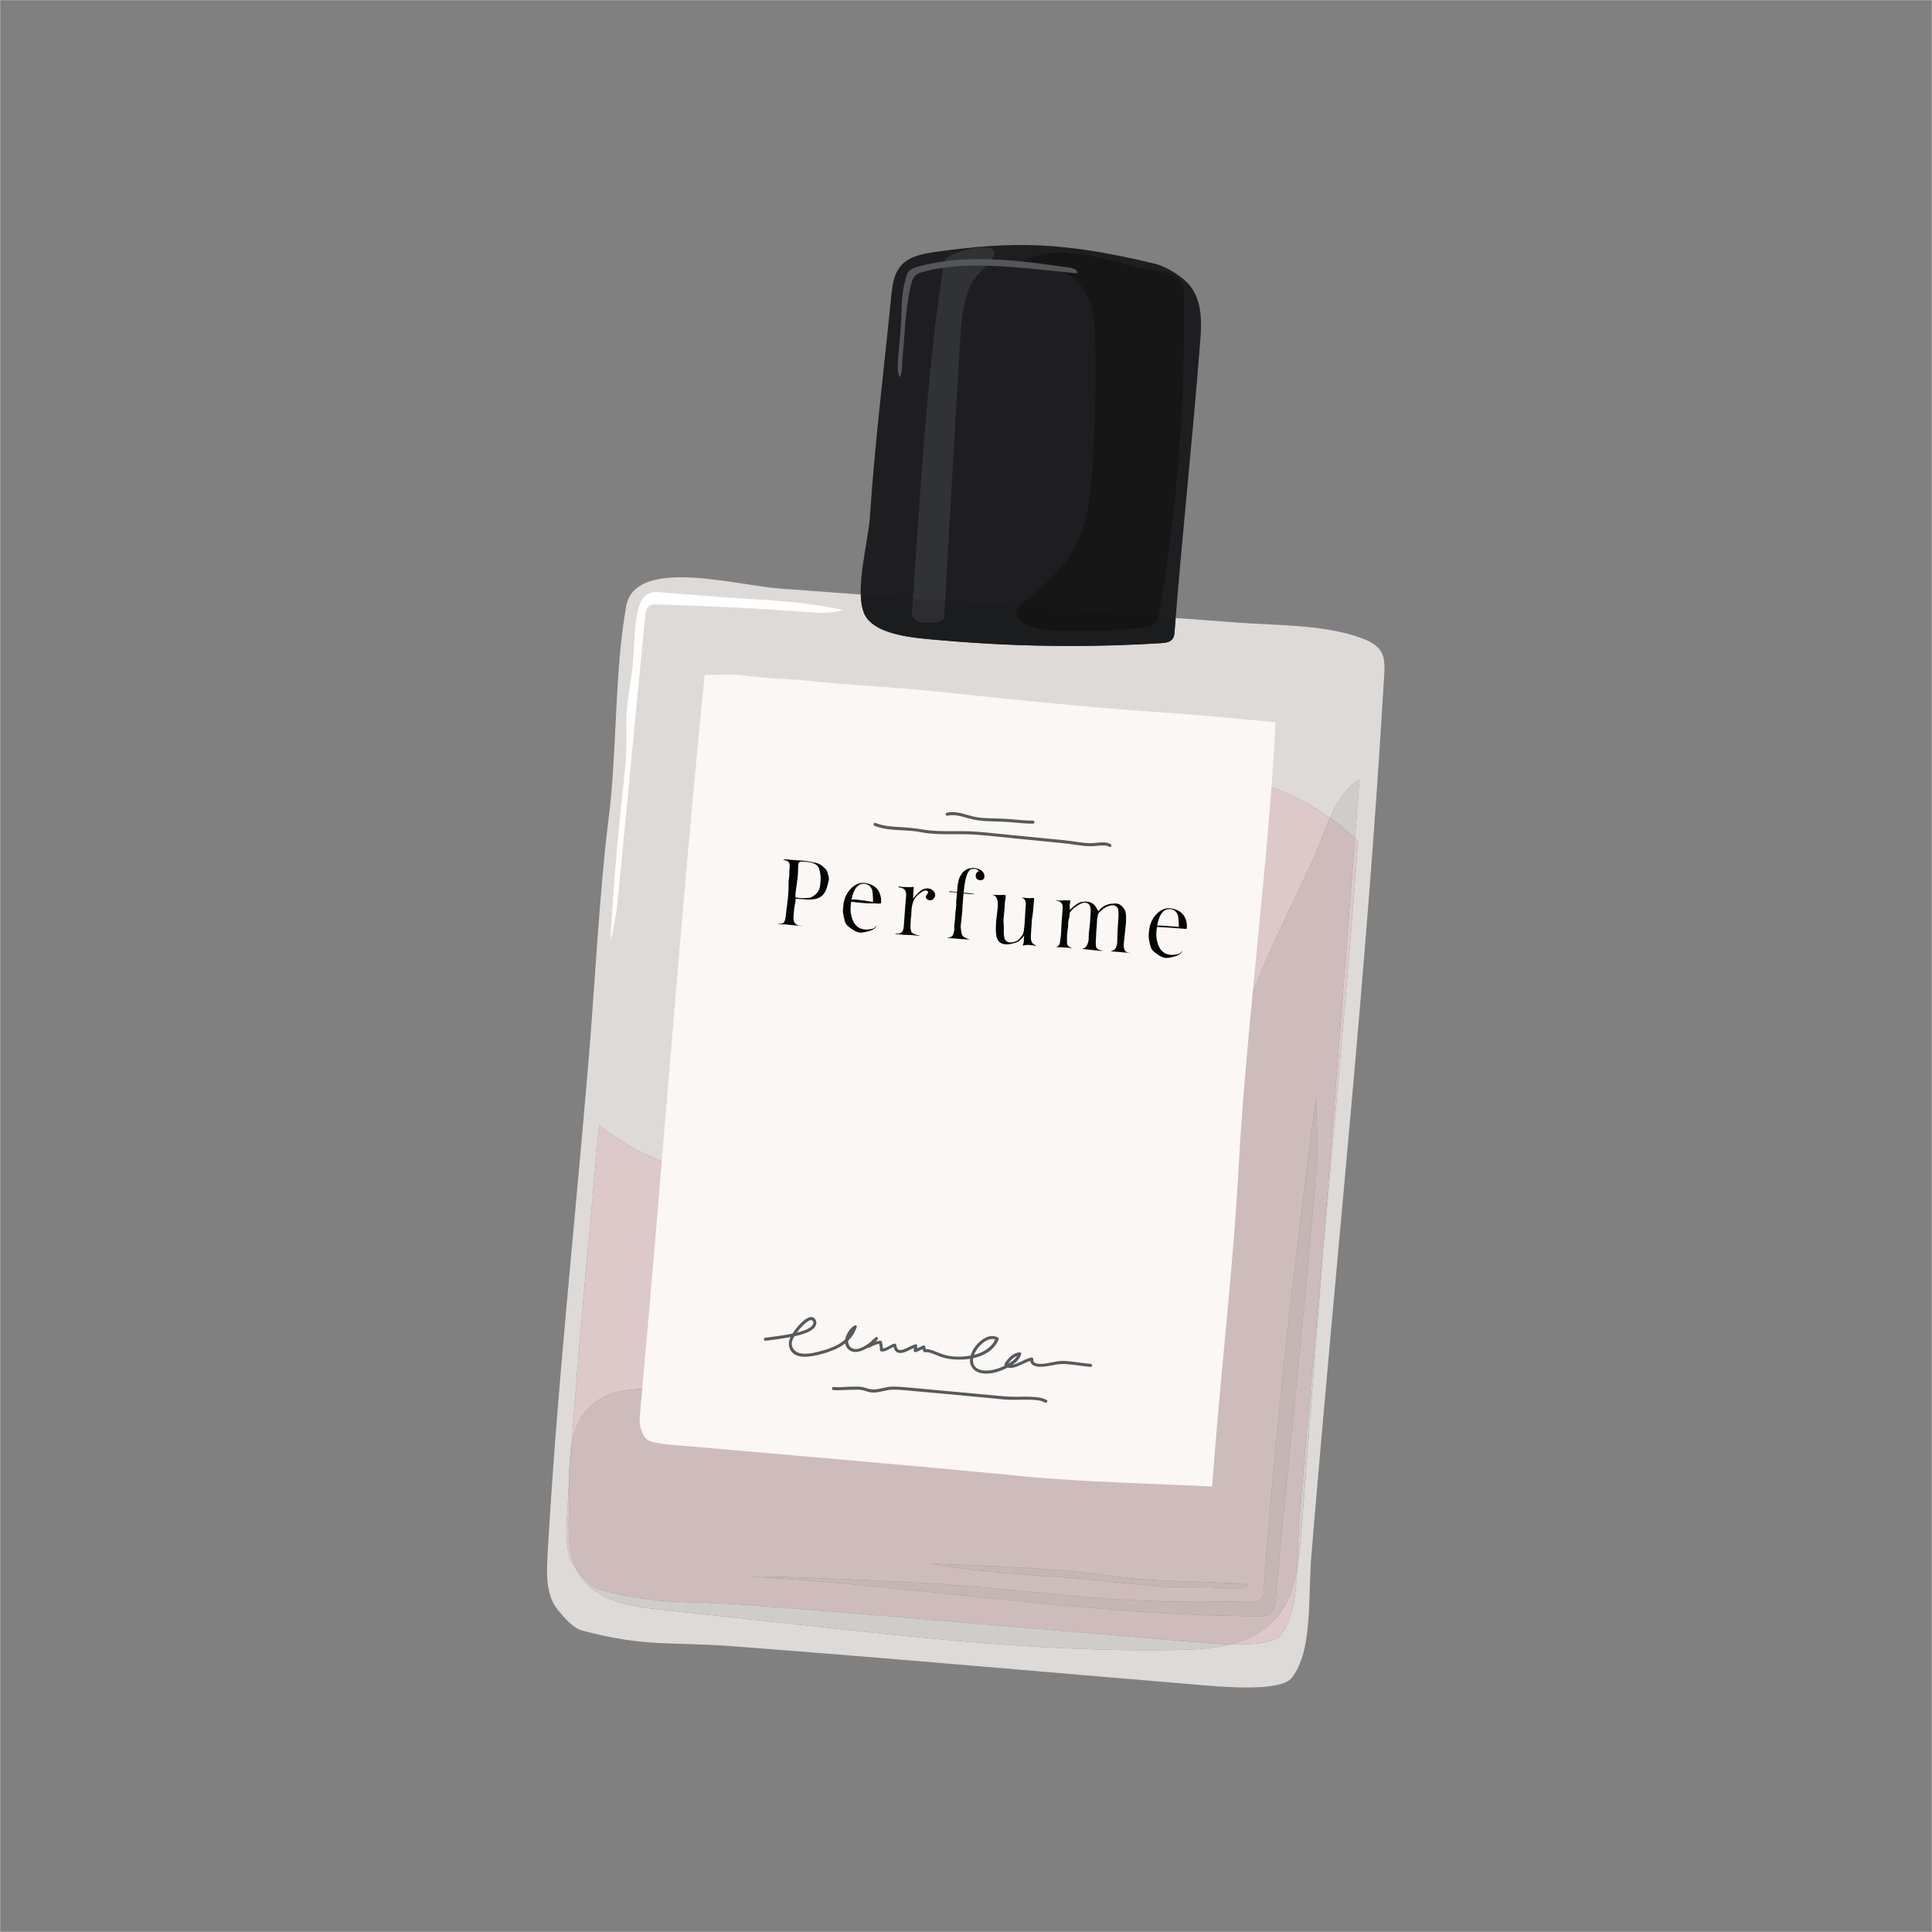 <?xml version="1.0" encoding="UTF-8" standalone="no"?>
<!-- Created with Inkscape (http://www.inkscape.org/) -->

<svg
   version="1.1"
   id="svg2"
   width="1600.133"
   height="1600.133"
   viewBox="0 0 1600.133 1600.133"
   sodipodi:docname="v1065-008.svg"
   inkscape:version="1.3 (0e150ed6c4, 2023-07-21)"
   xmlns:inkscape="http://www.inkscape.org/namespaces/inkscape"
   xmlns:sodipodi="http://sodipodi.sourceforge.net/DTD/sodipodi-0.dtd"
   xmlns="http://www.w3.org/2000/svg"
   xmlns:svg="http://www.w3.org/2000/svg">
  <rect x="0" y="0" width="1600.133" height="1600.133" fill="#808080" stroke="none"/>
  <defs
     id="defs6" />
  <sodipodi:namedview
     id="namedview4"
     pagecolor="#ffffff"
     bordercolor="#000000"
     borderopacity="0.25"
     inkscape:showpageshadow="2"
     inkscape:pageopacity="0.0"
     inkscape:pagecheckerboard="0"
     inkscape:deskcolor="#d1d1d1"
     inkscape:zoom="0.52308142"
     inkscape:cx="800.06665"
     inkscape:cy="633.74455"
     inkscape:window-width="1920"
     inkscape:window-height="1051"
     inkscape:window-x="-9"
     inkscape:window-y="-9"
     inkscape:window-maximized="1"
     inkscape:current-layer="g8" />
  <g
     id="g8"
     inkscape:groupmode="layer"
     inkscape:label="ink_ext_XXXXXX"
     transform="matrix(1.333,0,0,-1.333,0,1600.133)">
    <g
       id="g10"
       transform="scale(0.1)">
      <path
         d="m 0.5,0.5 h 12000 v 12000 H 0.5 Z"
         style="fill:none;fill-opacity:1;fill-rule:nonzero;stroke:none"
         id="path12" />
      <path
         d="M 12000.5,0.5 V 1 H 1 V 12000 H 12000 V 0.5 h 0.5 V 1 0.5 h 0.5 V 12001 H 0 V 0 h 12001 v 0.5 h -0.5"
         style="fill:#ffffff;fill-opacity:1;fill-rule:nonzero;stroke:none"
         id="path14" />
      <path
         d="m 5537.64,10164.8 c 7.05,71 16.87,147.3 70.31,199.1 54.21,52.4 139.37,66 218.4,76.9 468.3,64.2 777.53,62.9 1349.22,-75.5 75.17,-18.2 181.41,-85.7 224.31,-144.6 72.52,-99.6 66.03,-227.31 56.85,-345.14 -46.64,-598.98 -112.1,-1196.62 -158.75,-1795.59 -1.33,-17.02 -3.09,-35.13 -14.62,-48.5 -16.28,-18.9 -46.08,-22.12 -72.72,-23.77 -455.15,-28.24 -913.56,-21.97 -1368.85,18.7 -144.25,12.89 -424.59,26.91 -476.52,175.92 -52.77,151.42 29.12,432.15 39.7,591.16 30.48,458.15 87.25,914.44 132.67,1371.32"
         style="fill:#1e1e20;fill-opacity:1;fill-rule:nonzero;stroke:none"
         id="path16" />
      <path
         d="m 6040.13,10250.7 c -60.28,-119.5 -68.8,-254.97 -76.39,-386.86 -32.37,-562.01 -64.75,-1124.01 -97.12,-1686.02 -0.32,-5.68 -0.69,-11.5 -3.28,-16.65 -6.22,-12.35 -22.68,-16.88 -37.31,-20.1 -56.25,-12.39 -133.97,-15.23 -154.25,34.26 -5.76,14.07 -4.83,29.45 -3.82,44.31 9.67,142.36 19.35,284.73 29.03,427.1 38.72,569.69 77.52,1140.05 164.4,1704.66 2.26,14.7 4.78,30 13.94,42.2 32.97,44 246.74,100.6 296.59,57.9 43.17,-37 -103.17,-144.1 -131.79,-200.8"
         style="fill:#313234;fill-opacity:1;fill-rule:nonzero;stroke:none"
         id="path18" />
      <path
         d="m 6662.95,8577.6 c 92.44,156.89 111.6,340.47 123.62,518.9 17.58,260.53 23.6,521.87 18.09,783.19 -1.68,79.25 -4.6,159.61 -29.69,235.91 -25.1,76.3 -75.15,149.4 -151.45,189.7 -81.9,43.4 -182.91,44.3 -268.7,80.8 123.62,60.5 275.02,56.8 414.08,30.5 139.05,-26.4 273.04,-73.7 412.81,-96.5 53.6,-8.7 113.98,-16.9 146.98,-56.4 25.19,-30.1 26.96,-70.4 27.49,-107.9 9.38,-658.39 -42.45,-1316.59 -154.73,-1965.34 -4.05,-23.37 -9.38,-48.74 -29.26,-63.92 -14.96,-11.42 -35.38,-14.8 -54.85,-17.54 -126.77,-17.88 -255.45,-25.86 -384.13,-23.99 -17.15,0.26 -36.02,0.16 -55.98,0.06 -102.75,-0.51 -234.48,-1.01 -311.26,46.02 -120.94,74.08 2.2,137.3 69.54,194.08 88.05,74.24 170.43,155.69 227.44,252.43"
         style="fill:#161617;fill-opacity:1;fill-rule:nonzero;stroke:none"
         id="path20" />
      <path
         d="m 5600.15,10029.8 c 1.73,50.8 2.02,101.7 8.49,152 4.31,33.7 11.37,67 21.09,99.6 4.45,14.9 9.79,30.2 21.34,41.5 12.94,12.7 31.92,18.7 50.25,23.8 302.04,83.7 629.38,39.5 943.76,-5.5 23.22,-3.3 53.61,-15.3 48.43,-35.9 -42.32,4.4 -84.62,8.8 -126.94,13.1 -94.13,9.8 -188.29,19.5 -282.67,26.6 -183.43,13.9 -371.27,17.5 -546.62,-29.6 -17.66,-4.8 -35.8,-10.4 -48.89,-22 -15.7,-13.9 -21.75,-34.3 -26.59,-53.8 -25.38,-102.1 -34.53,-206.9 -42.29,-311.34 -3.89,-52.39 -7.34,-104.83 -12.35,-157.12 -3.23,-33.69 -0.21,-79.97 -16.02,-110.43 -19.58,30.88 -13.32,87 -10.68,121.42 6.35,82.7 16.89,164.63 19.69,247.67"
         style="fill:#545758;fill-opacity:1;fill-rule:nonzero;stroke:none"
         id="path22" />
      <path
         d="m 7744.97,1519.2 c -122.55,0 -249.94,12.5 -308.88,17.4 -961.72,79.7 -1846.84,160 -2868.92,237.8 -411.42,31.3 -544.6,-7.3 -949.58,98.1 -56.57,14.8 -110.03,79.2 -147.9,123.8 -76.24,89.62 -74.71,219.74 -68.18,337.24 56.74,1021.63 174,2099.65 258.02,3113.61 35.43,427.51 67.13,1042.22 121.64,1467.81 53.4,416.9 36.45,922.76 109.64,1322.98 25.49,139.4 166.99,179.27 339.12,179.27 208.31,0 461.5,-58.34 608.55,-69.29 169.83,-12.63 339.69,-25.26 509.53,-37.9 1.25,-39.91 6.4,-76.54 17.26,-107.7 51.93,-149.01 332.27,-163.03 476.52,-175.92 268.89,-24.02 538.83,-36.04 808.57,-36.04 187.01,0 373.93,5.78 560.28,17.34 26.64,1.65 56.44,4.87 72.72,23.77 11.53,13.37 13.29,31.48 14.62,48.5 2.19,28.15 4.43,56.34 6.7,84.49 127.96,-9.52 255.95,-19.04 383.9,-28.56 239.67,-17.83 536.5,-12.02 762.54,-93.66 45.74,-16.51 92.7,-37.13 122.35,-75.68 39.3,-51.09 28.31,-132.38 24.52,-196.74 -107.98,-1834.36 -290.47,-3505.14 -450.12,-5431.66 -21.68,-261.48 9.87,-589.06 -120.82,-758.06 -36.93,-47.8 -156.99,-60.9 -282.08,-60.9 m -4161.25,729.56 c 93.35,-181.37 306.3,-222.42 491.12,-242.55 314.62,-34.21 629.25,-68.51 943.88,-102.81 701.08,-76.3 1403.78,-152.7 2109.15,-152.7 73.75,0 147.54,0.8 221.35,2.6 97.08,2.3 200.09,9.7 296.86,34.4 14.07,-0.3 28.21,-0.5 42.27,-0.5 119.69,0 234.34,12.5 269.65,57.9 76.77,98.8 95.06,254.39 102.47,417.43 12.79,73.37 19.14,149.27 24.85,223.18 45.91,593.47 91.8,1186.81 137.7,1780.28 77.3,849.08 152.68,1669.95 214.93,2510.51 -6.3,6.41 -12.73,12.78 -19.28,19.11 9.48,122.58 18.94,245.16 28.28,367.75 -85.48,-55.96 -138.75,-142.87 -182.9,-240.59 -179.05,126.69 -391.97,218.48 -549.42,233.18 -20.19,1.89 -40.45,2.81 -60.65,2.81 -290.81,0 -575.83,-191.54 -675.83,-464.18 -61.39,-167.43 -56.8,-350.45 -78.02,-527.44 -21.22,-176.99 -78.31,-364.73 -223.48,-469.24 -92.17,-66.35 -204.97,-88.69 -320.39,-88.7 -68.18,0 -137.24,7.79 -203.57,18.91 -81.66,13.68 -166.59,33.37 -228.58,87.99 -49.09,43.24 -78.43,103.71 -113.83,158.6 -83.5,129.49 -228.48,236.99 -377.16,236.99 -28.65,0 -57.43,-3.99 -85.94,-12.58 -131.14,-39.52 -218.26,-164.6 -265.61,-292.43 -47.36,-127.83 -65.5,-265.18 -116.07,-391.78 -72.62,-181.79 -207.48,-330.88 -339.64,-475.74 -78.42,-85.97 -166.36,-177.17 -281.88,-194.12 -13.31,-1.95 -26.65,-2.85 -39.98,-2.85 -59.73,0 -119.34,17.96 -175.72,39.2 -146.39,55.14 -283.78,133.76 -405.47,231.7 -59.18,-657.83 -125.42,-1333.77 -171.96,-1993.65 -12.28,-75.05 -15.25,-157.53 -15.84,-236.5 -4.6,-72.73 -8.91,-145.15 -12.91,-217.34 -6.1,-109.98 -7.57,-231.53 61.62,-316.84"
         style="fill:#dddad7;fill-opacity:1;fill-rule:nonzero;stroke:none"
         id="path24" />
      <path
         d="m 6650.36,7990.36 c -269.74,0 -539.68,12.02 -808.57,36.04 -144.25,12.89 -424.59,26.91 -476.52,175.92 -10.86,31.16 -16.01,67.79 -17.26,107.7 108.14,-8.04 216.3,-16.09 324.45,-24.13 -1.5,-22.08 -3,-44.17 -4.5,-66.25 -1.01,-14.86 -1.94,-30.24 3.82,-44.31 12.99,-31.7 49.55,-41.93 88.94,-41.93 22.1,0 45.09,3.22 65.31,7.67 14.63,3.22 31.09,7.75 37.31,20.1 2.59,5.15 2.96,10.97 3.28,16.65 1.79,31.08 3.58,62.14 5.37,93.22 100.35,-7.47 200.71,-14.93 301.06,-22.4 52.94,-3.94 105.84,-7.87 158.78,-11.81 -25.72,-32.8 -27.72,-67.85 34.14,-105.74 68.87,-42.19 181.94,-46.13 278.67,-46.13 11.1,0 22,0.05 32.59,0.11 10.6,0.05 20.89,0.1 30.78,0.1 8.74,0 17.16,-0.04 25.2,-0.16 12.23,-0.18 24.44,-0.26 36.67,-0.26 116.43,0 232.74,8.07 347.46,24.25 19.47,2.74 39.89,6.12 54.85,17.54 14.81,11.31 21.55,28.28 25.7,45.86 35.61,-2.65 71.18,-5.29 106.79,-7.94 -2.27,-28.15 -4.51,-56.34 -6.7,-84.49 -1.33,-17.02 -3.09,-35.13 -14.62,-48.5 -16.28,-18.9 -46.08,-22.12 -72.72,-23.77 -186.35,-11.56 -373.27,-17.34 -560.28,-17.34"
         style="fill:#1b1c1d;fill-opacity:1;fill-rule:nonzero;stroke:none"
         id="path26" />
      <path
         d="m 5760.72,8133.4 c -39.39,0 -75.95,10.23 -88.94,41.93 -5.76,14.07 -4.83,29.45 -3.82,44.31 1.5,22.08 3,44.17 4.5,66.25 66.52,-4.95 133.01,-9.9 199.53,-14.85 -1.79,-31.08 -3.58,-62.14 -5.37,-93.22 -0.32,-5.68 -0.69,-11.5 -3.28,-16.65 -6.22,-12.35 -22.68,-16.88 -37.31,-20.1 -20.22,-4.45 -43.21,-7.67 -65.31,-7.67"
         style="fill:#2d2d2f;fill-opacity:1;fill-rule:nonzero;stroke:none"
         id="path28" />
      <path
         d="m 6769.88,8084.75 c -12.23,0 -24.44,0.08 -36.67,0.26 -8.04,0.12 -16.46,0.16 -25.2,0.16 -9.89,0 -20.18,-0.05 -30.78,-0.1 -10.59,-0.06 -21.49,-0.11 -32.59,-0.11 -96.73,0 -209.8,3.94 -278.67,46.13 -61.86,37.89 -59.86,72.94 -34.14,105.74 288.67,-21.47 577.39,-42.95 866.06,-64.43 -4.15,-17.58 -10.89,-34.55 -25.7,-45.86 -14.96,-11.42 -35.38,-14.8 -54.85,-17.54 -114.72,-16.18 -231.03,-24.25 -347.46,-24.25"
         style="fill:#141414;fill-opacity:1;fill-rule:nonzero;stroke:none"
         id="path30" />
      <path
         d="m 7127.87,1750.7 c -705.37,0 -1408.07,76.4 -2109.15,152.7 -314.63,34.3 -629.26,68.6 -943.88,102.81 -184.82,20.13 -397.77,61.18 -491.12,242.55 1.28,-1.58 2.59,-3.15 3.92,-4.7 36.33,-42.47 87.63,-103.97 141.87,-118.03 388.4,-100.7 516.1,-63.99 910.63,-94.03 980.14,-74.6 1828.93,-151.6 2751.2,-228 49.88,-4.1 150.92,-14 254.74,-16.3 -96.77,-24.7 -199.78,-32.1 -296.86,-34.4 -73.81,-1.8 -147.6,-2.6 -221.35,-2.6 m 932.6,511.83 c 4.68,102.92 5.03,208.79 13.03,305.24 48.61,586.62 99.47,1148.33 149.52,1698.22 -45.9,-593.47 -91.79,-1186.81 -137.7,-1780.28 -5.71,-73.91 -12.06,-149.81 -24.85,-223.18 m -4525.46,520.41 c 0.59,78.97 3.56,161.45 15.84,236.5 -5.58,-79.06 -10.88,-157.95 -15.84,-236.5 m 4883.66,4012.67 c -46.47,44.92 -98.9,87.72 -154.62,127.16 44.15,97.72 97.42,184.63 182.9,240.59 -9.34,-122.59 -18.8,-245.17 -28.28,-367.75"
         style="fill:#cfcdc9;fill-opacity:1;fill-rule:nonzero;stroke:none"
         id="path32" />
      <path
         d="m 7688.35,1787.2 c -14.06,0 -28.2,0.2 -42.27,0.5 127.41,32.6 244.01,95.2 322.1,215.84 49.25,76.12 76,165.51 92.29,258.99 -7.41,-163.04 -25.7,-318.63 -102.47,-417.43 -35.31,-45.4 -149.96,-57.9 -269.65,-57.9 m -4104.63,461.56 c -69.19,85.31 -67.72,206.86 -61.62,316.84 4,72.19 8.31,144.61 12.91,217.34 -0.53,-70 0.81,-137.24 -0.81,-194.07 -3.12,-109.6 -2.53,-224.15 40.12,-320.45 2.98,-6.72 6.12,-13.28 9.4,-19.66 m -32.87,770.68 c 46.54,659.88 112.78,1335.82 171.96,1993.65 121.69,-97.94 259.08,-176.56 405.47,-231.7 56.38,-21.24 115.99,-39.2 175.72,-39.2 13.33,0 26.67,0.9 39.98,2.85 115.52,16.95 203.46,108.15 281.88,194.12 132.16,144.86 267.02,293.95 339.64,475.74 50.57,126.6 68.71,263.95 116.07,391.78 47.35,127.83 134.47,252.91 265.61,292.43 28.51,8.59 57.29,12.58 85.94,12.58 148.68,0 293.66,-107.5 377.16,-236.99 35.4,-54.89 64.74,-115.36 113.83,-158.6 61.99,-54.62 146.92,-74.31 228.58,-87.99 66.33,-11.12 135.39,-18.91 203.57,-18.91 115.42,0.01 228.22,22.35 320.39,88.7 145.17,104.51 202.26,292.25 223.48,469.24 21.22,176.99 16.63,360.01 78.02,527.44 100,272.64 385.02,464.18 675.83,464.18 20.2,0 40.46,-0.92 60.65,-2.81 157.45,-14.7 370.37,-106.49 549.42,-233.18 -39.67,-87.81 -71.96,-184.35 -113.64,-275.05 -203.24,-442.33 -364.1,-720.89 -488.44,-1199.74 -124.33,-478.86 -291.54,-1149.06 -604.35,-1494.4 -276.22,-304.95 -644.61,-474.04 -1015.56,-549.98 -241.83,-49.52 -486.51,-62.36 -731.33,-62.36 -130.72,0 -261.46,3.66 -391.87,7.35 -294.36,8.32 -588.72,16.64 -883.07,24.97 -10.06,0.28 -20.25,0.44 -30.49,0.44 -152.38,0 -321.4,-34.77 -408.79,-203.93 -22.27,-43.09 -36.54,-94.8 -45.66,-150.63 m 4672.17,1246.55 c 63.43,820.01 126.86,1640.15 190.28,2460.16 1.79,23.16 3.58,46.3 5.37,69.46 6.55,-6.33 12.98,-12.7 19.28,-19.11 -62.25,-840.56 -137.63,-1661.43 -214.93,-2510.51"
         style="fill:#ddc9c9;fill-opacity:1;fill-rule:nonzero;stroke:none"
         id="path34" />
      <path
         d="m 7646.08,1787.7 c -103.82,2.3 -204.86,12.2 -254.74,16.3 -922.27,76.4 -1771.06,153.4 -2751.2,228 -394.53,30.04 -522.23,-6.67 -910.63,94.03 -54.24,14.06 -105.54,75.56 -141.87,118.03 -1.33,1.55 -2.64,3.12 -3.92,4.7 -3.28,6.38 -6.42,12.94 -9.4,19.66 -42.65,96.3 -43.24,210.85 -40.12,320.45 1.62,56.83 0.28,124.07 0.81,194.07 4.96,78.55 10.26,157.44 15.84,236.5 9.12,55.83 23.39,107.54 45.66,150.63 87.39,169.16 256.41,203.93 408.79,203.93 10.24,0 20.43,-0.16 30.49,-0.44 294.35,-8.33 588.71,-16.65 883.07,-24.97 130.41,-3.69 261.15,-7.35 391.87,-7.35 244.82,0 489.5,12.84 731.33,62.36 370.95,75.94 739.34,245.03 1015.56,549.98 312.81,345.34 480.02,1015.54 604.35,1494.4 124.34,478.85 285.2,757.41 488.44,1199.74 41.68,90.7 73.97,187.24 113.64,275.05 55.72,-39.44 108.15,-82.24 154.62,-127.16 -1.79,-23.16 -3.58,-46.3 -5.37,-69.46 C 8349.88,5906.14 8286.45,5086 8223.02,4265.99 8172.97,3716.1 8122.11,3154.39 8073.5,2567.77 c -8,-96.45 -8.35,-202.32 -13.03,-305.24 -16.29,-93.48 -43.04,-182.87 -92.29,-258.99 -78.09,-120.64 -194.69,-183.24 -322.1,-215.84 m -2933.64,421.35 c -19.57,0 -35.81,-0.24 -48.15,-0.76 971.61,-53.7 2095.35,-235.99 3064.69,-245.19 23.96,-0.2 51.96,-3.1 79.17,-3.1 35.91,0 70.46,5 92.63,27.6 30.23,30.69 25.53,92.74 29.48,135.66 81.63,886.72 163.81,1591.99 257.39,2721.19 l -11.08,343.86 C 8045.17,4175.66 7928.62,3186.07 7856.8,2189.05 c -1.73,-24.04 -1.39,-102.24 -17.84,-119.87 -11.78,-12.61 -42.05,-14.8 -70.06,-14.8 -7.44,0 -14.73,0.16 -21.46,0.31 -6.73,0.16 -12.9,0.31 -18.15,0.31 -1.76,0 -3.42,-0.02 -4.95,-0.06 -100.14,-2.65 -192.13,-3.88 -277.87,-3.88 -617.66,0 -913.17,63.49 -1633.16,113.08 -135.89,9.35 -863.1,44.91 -1100.87,44.91 m 2714.5,-66.19 c 30.65,0 61.21,-0.23 91.55,-1.28 33.76,-1.16 88.53,-9.9 138.87,-9.9 39.14,0 75.61,5.28 97.44,23.53 -44.6,16.64 -109.02,11.37 -156.99,14 -60.29,3.31 -120.64,5.4 -180.99,7.38 -118.06,3.87 -236.22,7.08 -353.95,17.35 -86.49,7.53 -182.51,23.9 -268.8,33.57 -329.57,36.91 -642.92,47.96 -1002.58,60.53 143.48,-30.14 300.95,-42.58 446.85,-56.98 135.02,-13.33 244.98,-17.63 360.84,-26.36 204.53,-15.42 403.45,-41.45 607.94,-57.46 49.73,-3.9 100.13,-4.51 150.6,-4.51 11.59,0 23.2,0.03 34.79,0.06 11.48,0.04 22.96,0.07 34.43,0.07"
         style="fill:#cdbcbb;fill-opacity:1;fill-rule:nonzero;stroke:none"
         id="path36" />
      <path
         d="m 7808.15,1960 c -27.21,0 -55.21,2.9 -79.17,3.1 -969.34,9.2 -2093.08,191.49 -3064.69,245.19 12.34,0.52 28.58,0.76 48.15,0.76 237.77,0 964.98,-35.56 1100.87,-44.91 719.99,-49.59 1015.5,-113.08 1633.16,-113.08 85.74,0 177.73,1.23 277.87,3.88 1.53,0.04 3.19,0.06 4.95,0.06 5.25,0 11.42,-0.15 18.15,-0.31 6.73,-0.15 14.02,-0.31 21.46,-0.31 28.01,0 58.28,2.19 70.06,14.8 16.45,17.63 16.11,95.83 17.84,119.87 71.82,997.02 188.37,1986.61 319.77,2999.26 l 11.08,-343.86 c -93.58,-1129.2 -175.76,-1834.47 -257.39,-2721.19 -3.95,-42.92 0.75,-104.97 -29.48,-135.66 -22.17,-22.6 -56.72,-27.6 -92.63,-27.6"
         style="fill:#c5b6b4;fill-opacity:1;fill-rule:nonzero;stroke:none"
         id="path38" />
      <path
         d="m 7657.36,2131.68 c -50.34,0 -105.11,8.74 -138.87,9.9 -30.34,1.05 -60.9,1.28 -91.55,1.28 -11.47,0 -22.95,-0.03 -34.43,-0.07 -11.59,-0.03 -23.2,-0.06 -34.79,-0.06 -50.47,0 -100.87,0.61 -150.6,4.51 -204.49,16.01 -403.41,42.04 -607.94,57.46 -115.86,8.73 -225.82,13.03 -360.84,26.36 -145.9,14.4 -303.37,26.84 -446.85,56.98 359.66,-12.57 673.01,-23.62 1002.58,-60.53 86.29,-9.67 182.31,-26.04 268.8,-33.57 117.73,-10.27 235.89,-13.48 353.95,-17.35 60.35,-1.98 120.7,-4.07 180.99,-7.38 47.97,-2.63 112.39,2.64 156.99,-14 -21.83,-18.25 -58.3,-23.53 -97.44,-23.53"
         style="fill:#c5b6b4;fill-opacity:1;fill-rule:nonzero;stroke:none"
         id="path40" />
      <path
         d="m 7925.08,7516.73 -511.62,46.83 c -536.25,35.44 -1015.1,81.31 -1567.82,141.44 -271.82,29.58 -554.06,40.1 -826.08,68.94 -120.2,12.74 -304.33,15.49 -422.88,37.79 l -218.04,-0.98 C 4234.05,6390.33 4109.48,4664.83 3975.5,3209.72 c -4.76,-51.77 4.49,-109.13 40.36,-146.75 30.43,-31.93 208.33,-40.01 252.26,-43.9 716.26,-63.42 1370.62,-116.98 2083.56,-186.95 375.48,-36.85 854.37,-47.95 1179.93,-64.11 41.92,603.93 131.79,1366.07 163.61,1970.62 45.2,858.87 192.01,1959.35 229.86,2778.1"
         style="fill:#faf7f5;fill-opacity:1;fill-rule:nonzero;stroke:none"
         id="path42" />
      <path
         d="m 6901.73,6758.36 c -29.17,18.63 -70.29,10.38 -102.68,7.84 -47.13,-3.67 -94.49,5.08 -141.03,11.56 -51.42,7.15 -103.21,11.17 -154.87,16.23 -52.76,5.16 -105.51,10.44 -158.27,15.72 -51.54,5.15 -103.09,10.3 -154.67,15.28 -51.45,4.98 -103.05,11.12 -154.72,13.44 -101.66,4.55 -204.21,-5.44 -305.02,12.25 -48.45,8.51 -96.48,11.91 -145.56,14.86 -48.86,2.94 -99.16,6.51 -144.87,25.44 -11.24,4.66 -17.68,-13.06 -6.5,-17.7 80.16,-33.2 170.64,-23.34 254.97,-34.45 22.56,-2.97 44.76,-8.1 67.34,-11.04 25.3,-3.29 50.77,-5.11 76.26,-6.06 50.81,-1.9 101.65,-0.39 152.47,-0.86 102.03,-0.93 204.04,-14.54 305.49,-24.64 103.99,-10.35 208.01,-20.63 312.05,-30.67 56.76,-5.47 113.2,-18.2 170.36,-19.24 20.33,-0.37 40.65,2.54 60.92,3.78 18.18,1.1 41.38,3.11 57.5,-7.17 10.22,-6.53 21.06,8.89 10.83,15.43"
         style="fill:#575a5c;fill-opacity:1;fill-rule:nonzero;stroke:none"
         id="path44" />
      <path
         d="m 6418.97,6905.07 c -46.67,0.31 -93.08,5.21 -139.54,9.16 -45.99,3.9 -91.84,4.38 -137.93,5.92 -23.37,0.77 -46.79,2.22 -69.9,5.89 -21.6,3.43 -42.52,9.55 -63.5,15.59 -40.81,11.72 -82.71,22.44 -125.13,12.79 -11.79,-2.69 -8.39,-21.24 3.49,-18.53 43.5,9.89 85.78,-3.63 127.4,-15.5 43.1,-12.3 85.87,-17.86 130.66,-19.17 45.35,-1.34 90.38,-2.11 135.62,-5.98 45.69,-3.92 91.37,-8.65 137.26,-8.96 12.06,-0.08 13.72,18.71 1.57,18.79"
         style="fill:#575a5c;fill-opacity:1;fill-rule:nonzero;stroke:none"
         id="path46" />
      <path
         d="m 6319.43,3578.86 c -12.39,-20.75 -34.56,-36.79 -55.67,-48.9 14.26,20.86 32.2,40.31 55.67,48.9 z m -135.98,102.03 c -24.9,-52.03 -76.8,-81.28 -131.4,-94.85 7.62,20.32 20.56,39.3 34.06,54.18 21.97,24.24 62.86,55.42 97.34,40.67 z m -1171.66,107.66 c 7.97,5.89 20.63,15.2 31.31,13.04 7.24,-1.46 11.03,-12.73 10.2,-19.98 -0.96,-8.45 -7.94,-15.95 -14.97,-21.52 -24.2,-19.21 -57.32,-28.15 -86.76,-35.75 6.77,9.44 13.86,18.64 21.46,27.39 11.65,13.43 24.43,26.23 38.76,36.82 z m 1765.4,-258.7 c -41.87,3.72 -83.33,10.53 -125.1,14.99 -26.43,2.8 -52.64,5.43 -79,1.44 -40.74,-6.18 -83.23,-19.81 -124.77,-15.39 -17.88,1.91 -30.32,9.2 -28.21,28.69 0.66,6.11 -5.24,11.16 -11.14,10.04 -27.83,-5.25 -53.72,-21.07 -79.6,-31.87 -9.41,-3.93 -24.44,-10.82 -38.89,-13.67 24.85,16.73 46.79,38.16 54.31,65.19 2.02,7.25 -3.18,13.22 -10.6,12.51 -41.44,-3.91 -71.11,-37.19 -92.04,-70.34 -2.37,-3.75 -2.1,-8.01 0.52,-11.5 l 0.78,-0.78 c -36.1,-17.93 -76.95,-30.83 -117.33,-30.83 -33.42,-0.01 -71.66,11.24 -79.41,48.38 -1.95,9.33 -1.96,18.8 -0.52,28.19 31.97,6.82 62.78,18.19 90.11,35.76 30.65,19.71 54.64,47.12 68.54,80.94 1.52,3.7 -0.05,8.79 -3.44,10.96 -36.98,23.7 -81.4,3.32 -111.37,-22.36 -26.13,-22.39 -49.73,-54.23 -59.09,-88.74 -57.08,-10.5 -122.25,-10.29 -176.81,9.13 -19.54,6.95 -38.44,15.62 -58.04,22.39 -13.74,4.75 -28.81,9.09 -43.61,8.41 -1.68,5.19 -3.54,10.33 -4.66,15.69 -1.2,5.7 -7.84,9.72 -13.34,6.77 -12.17,-6.56 -24.64,-12.41 -37.39,-17.63 0.29,4.29 0.66,8.56 1.69,12.73 1.58,6.36 -2.95,14.48 -10.6,12.51 -24.5,-6.31 -46.09,-20.83 -69.66,-29.69 -9.71,-3.64 -22.16,-7.87 -32.53,-4.64 -12.81,4 -15.62,19.52 -17.23,31.04 -0.72,5.15 -6.17,8.28 -11.01,7.52 -25.62,-4.06 -46.37,-27.86 -71.87,-29.8 -0.65,13.55 -4.6,26.65 -6.29,40.22 -0.46,3.71 -4.59,7.77 -8.48,7.65 -11.18,-0.33 -21.77,-2.52 -32.05,-5.74 4.24,3.99 8.79,7.63 12.8,11.83 8.19,8.6 -2.65,22.37 -12.19,14.4 -11.58,-9.7 -22.67,-19.88 -33.47,-30.38 -8.09,-6.38 -16.4,-12.45 -25.06,-17.9 -20.95,-13.2 -47.14,-26.78 -72.73,-23.38 -25.94,3.45 -39.86,26.65 -38.51,50.83 13.32,12.99 25.13,27.61 34.67,44.32 7.26,12.72 13.26,26.05 18.3,39.81 3.46,9.46 -7.59,15.53 -14.95,10.44 -25.69,-17.75 -51.01,-51.78 -56.46,-85.89 -12.54,-11.75 -26.58,-22.15 -42.32,-30.87 -38.58,-21.39 -81.8,-35.2 -124.49,-45.84 -36.14,-9.02 -76.31,-17.13 -113.39,-9.35 -32.58,6.84 -57.62,35.05 -50.88,70.15 2.38,12.47 9.32,24.53 15.99,35.43 5.45,1.25 10.93,2.19 16.35,3.58 33.55,8.59 70.91,18.79 98.38,40.97 19.92,16.09 30.85,46.51 9.3,66.78 -24.7,23.24 -62.55,-9.71 -80.24,-26.56 -20.86,-19.87 -40.44,-43.04 -55.91,-68.13 -56.34,-12.2 -113.4,-18.2 -170.5,-26.33 -12.01,-1.71 -8.52,-20.25 3.49,-18.53 51.9,7.39 103.8,12.89 155.12,22.96 -1.23,-2.53 -2.78,-4.94 -3.92,-7.49 -14.56,-32.54 -6.64,-74.41 22.91,-96.1 32.99,-24.17 80.78,-20.16 118.76,-13.89 44.89,7.41 90.07,21.06 132.03,38.52 24.82,10.33 48.39,23.35 69.19,39.65 1.54,-9.08 4.88,-17.87 10.56,-26.03 31.66,-45.46 90.34,-25.5 128.65,-1.27 l 0.93,0.67 c 2.28,-0.91 4.81,-1.13 7.14,-0.06 20.38,9.45 41.24,21.26 63.88,23.98 2.37,-12.29 5.85,-24.44 4.53,-37.04 -0.54,-5.25 3.65,-9.53 8.62,-10.17 30.32,-3.99 50.22,19.3 76.47,27.68 2.81,-12.13 7.98,-23.93 18.56,-31.07 11.1,-7.49 25.21,-7.42 37.83,-4.63 25.2,5.58 46.77,20.72 70.55,29.71 -0.3,-4.65 -0.66,-9.3 -1.79,-13.83 -2.11,-8.47 4.88,-14.4 12.93,-11.76 14.81,4.87 28.82,11.53 42.62,18.66 1.39,-4.02 2.74,-8.04 3.48,-12.23 0.87,-4.96 6.06,-8.55 11.01,-7.53 16.64,3.41 34.78,-3.98 50.13,-9.67 18.28,-6.78 36.09,-14.88 54.58,-21.09 29.38,-9.88 61.49,-13.38 92.33,-14.54 27.26,-1.02 55.37,0.36 82.98,4.69 -0.26,-2.65 -0.74,-5.29 -0.8,-7.95 -1.03,-43.64 29.17,-73.69 70.55,-81.6 47.2,-9.02 98.84,5.21 141.87,24.19 7.09,3.13 14.64,6.8 22.28,10.73 19.01,-6.11 43.02,1.25 60.79,7.74 26.44,9.65 52.13,26.01 79.47,33.81 4.58,-35.9 49.07,-38.74 81.06,-35.89 23.93,2.13 47.54,6.89 71.12,11.25 23.72,4.35 44.9,6.54 69.05,4.78 51.2,-3.73 101.8,-12.98 152.92,-17.51 12.09,-1.08 13.65,17.71 1.56,18.78"
         style="fill:#575a5c;fill-opacity:1;fill-rule:nonzero;stroke:none"
         id="path48" />
      <path
         d="m 6503.52,3304.92 c -25.6,14.91 -56.75,18.18 -85.78,19.97 -35.19,2.18 -70.49,1.01 -105.71,0.6 -37.04,-0.44 -73.32,2.74 -110.21,6.08 -51.05,4.65 -102.1,9.43 -153.16,14.24 -101.16,9.53 -202.33,19.15 -303.57,28.02 -51.11,4.48 -102.25,9.74 -153.43,13.34 -22.75,1.6 -45.99,2.79 -68.7,-0.08 -22.08,-2.8 -43.52,-9.03 -65.38,-13.07 -23.24,-4.28 -44.8,-4.35 -67.43,2.84 -19.05,6.06 -37.04,11.82 -57.28,11.84 -24.78,0.04 -49.93,-0.6 -74.69,-1.67 -26.45,-1.14 -52.94,-3.68 -79.38,-0.84 -12.06,1.29 -13.62,-17.49 -1.56,-18.8 21.61,-2.3 43.27,-1.05 64.89,0.11 23.5,1.26 46.97,0.87 70.47,1.81 19.8,0.79 38.3,0.53 57.31,-5.58 16.39,-5.28 32.54,-11 49.93,-11.8 43.81,-2.01 85.2,17.62 128.91,17.96 49.3,0.38 98.85,-6.62 147.92,-10.8 101.35,-8.63 202.62,-18.14 303.89,-27.69 49.57,-4.67 99.15,-9.35 148.74,-13.93 42.55,-3.94 85.45,-9.82 128.18,-10.74 38.13,-0.83 76.25,1.26 114.38,0.37 32.51,-0.76 71.82,-0.71 100.83,-17.6 10.43,-6.09 21.31,9.32 10.83,15.42"
         style="fill:#575a5c;fill-opacity:1;fill-rule:nonzero;stroke:none"
         id="path50" />
      <path
         d="m 7241.12,6251.29 c -17.08,1.31 -34.2,2.48 -51.35,1.4 l 0.77,4.24 c 2,11.12 4.33,20.95 7.14,30.04 15.08,48.9 39.03,71.29 73.21,68.45 h 0.03 l 0.91,-0.08 c 24.14,-2.34 41.98,-18.47 47.76,-43.16 1.8,-7.72 2.24,-15.35 2.66,-22.71 0.13,-2.47 0.27,-4.77 0.45,-7.07 l 0.17,-2.1 c 0.85,-11.13 1.75,-22.63 1.12,-34.35 l -0.06,-1.02 c -27.6,2.12 -55.2,4.24 -82.81,6.36 z m 133.47,-4.42 c 0.38,29.99 -9.97,60.16 -27.02,78.76 -20.86,22.75 -51.45,31.39 -73.42,34.62 -1.85,0.28 -3.7,0.49 -5.53,0.65 -57.13,4.73 -107.39,-50.35 -122.99,-106.33 -3.94,-14.18 -5.6,-29.92 -7.2,-45.14 l -0.9,-8.42 c -1.99,-17.98 1.4,-35.84 5.36,-54.07 l 1.09,-5.12 c 2.83,-13.39 5.5,-26.01 12.95,-36.88 8.34,-12.17 20.28,-20.45 32.93,-29.21 l 1.06,-0.73 c 15.26,-10.58 30.45,-20.25 48.49,-22.39 0.9,-0.11 1.83,-0.2 2.75,-0.28 16.76,-1.39 33.24,2.76 50.06,7.5 l 1.36,0.38 c 15.13,4.27 30.77,8.68 41.44,19.32 4.43,4.43 8.48,9.5 12.32,15.45 l -0.98,-0.69 c -3.88,-2.73 -6.93,-4.88 -9.8,-8.25 -7.64,-9.05 -16.6,-10.57 -25.28,-12.03 l -2.62,-0.45 c -13.54,-2.42 -24.78,-3.13 -35.35,-2.26 -9.68,0.81 -18.62,2.93 -27.36,6.5 -40.36,16.47 -52.93,57.84 -59.38,92.04 -3.79,20.14 -2.23,40.66 -0.01,59.82 0.42,3.51 0.9,7 1.37,10.5 l 0.55,3.96 0.09,0.73 c 55.64,-2.8 111.83,-6.1 167.36,-11.52 1.53,-0.16 3.08,-0.45 4.59,-0.57 2.14,-0.18 4.29,-0.33 6.43,-0.44 3.24,-0.17 4.24,0.76 4.56,1.07 1.1,1.03 2.96,4.15 3.08,13.48"
         style="fill:#040606;fill-opacity:1;fill-rule:nonzero;stroke:none"
         id="path52" />
      <path
         d="m 7018.78,6083.68 c -10.27,1.51 -22.86,3.35 -29.65,15.28 -5.42,9.52 -7.74,21.11 -7.08,35.44 0.59,12.66 2.14,25.33 3.64,37.58 1.29,10.66 2.65,21.6 3.32,32.28 0.73,11.74 2.17,23.41 3.56,34.69 1.81,14.57 3.66,29.63 3.91,44.41 l 0.06,4.33 c 0.39,21.07 0.78,42.86 -7.64,61.51 l -0.49,0.69 c -6.06,12.38 -16.13,22.37 -23.57,28.66 -8.15,6.89 -17.71,10.71 -29.24,11.66 -5.23,0.44 -10.8,0.3 -17.05,-0.42 l -1.89,-0.35 c -18.58,-0.29 -37.12,-4.71 -53.53,-13.43 -5.42,-2.88 -10.6,-6.2 -15.46,-9.94 -8.56,-6.56 -15.85,-14.31 -22.29,-22.94 l -1.43,-1.53 -2.26,4.25 -1.55,2.91 c -7.79,14.73 -15.16,28.64 -27.49,38.59 -10.17,8.2 -23.46,13.19 -38.43,14.43 -2.94,0.25 -5.88,0.33 -8.81,0.27 -5.42,-0.1 -10.74,-0.62 -15.95,-1.38 -5.14,-0.24 -10.26,-0.82 -15.24,-2.23 -14.32,-4.06 -26.52,-13.32 -38.34,-22.38 -10.38,-7.96 -20.9,-16.36 -28.4,-26.9 l -0.37,6.37 -0.67,11.25 c -0.56,9.41 -0.06,18.03 1.48,25.6 0.36,1.74 0.86,3.58 1.37,5.47 2.51,9.23 1.68,9.69 0.43,10.39 -1.26,0.68 -3.53,1.17 -6.75,1.44 -1.54,0.12 -3.07,0.19 -4.52,0.25 l -3.3,0.18 c -6.7,0.45 -13.81,0.4 -23.09,-0.15 l -6.71,-0.46 c -8.49,-0.63 -16.98,-1.26 -25.59,-0.55 -6.39,0.53 -12.08,1.75 -17.31,3.71 l 0.03,-1.68 -0.3,-2.14 c 14.44,-1.47 26.43,-7.47 33.6,-16.99 8.81,-11.73 7.46,-26.33 6.39,-38.05 -0.26,-2.79 -0.5,-5.42 -0.61,-7.93 -0.61,-14.6 -1.94,-29.24 -3.22,-43.42 -1.39,-15.32 -2.82,-31.14 -3.33,-46.7 -1.08,-32.74 -2.33,-62.28 -6.92,-92.06 -0.26,-1.67 -0.47,-3.46 -0.71,-5.3 -1.34,-11.24 -3.18,-26.52 -15.61,-34.39 -3.68,-2.32 -7.63,-3.63 -11.68,-4.32 6.31,-0.31 12.63,-0.58 18.94,-0.85 18.09,-0.77 36.47,-1.55 54.59,-3.05 10.25,-0.85 19.61,-1.86 28.49,-3.07 -1.93,0.91 -3.91,1.77 -5.95,2.65 -3.24,1.41 -6.45,2.81 -9.59,4.42 -12.39,6.35 -17.54,15.57 -17.22,30.84 0.12,5.55 0.16,11.1 0.19,16.64 0.11,16.68 0.22,33.92 2.63,51.09 0.54,3.88 1.23,7.75 1.93,11.63 1.19,6.63 2.43,13.48 2.69,19.99 0.13,3.27 0.09,6.52 0.05,9.74 -0.09,8.42 -0.18,17.04 2.32,26.12 l 0.75,2.72 c 2.29,8.23 4.46,16 4.99,24.22 l 0.2,3.33 c 0.33,5.72 0.97,11.61 2.21,17.55 3.35,4.78 6.87,9.44 10.66,13.88 2.7,3.15 5.51,6.22 8.49,9.1 10.41,10.05 22.81,17.79 35.25,25.17 12.74,7.57 26.77,15.12 41.5,13.57 3.96,-0.42 7.8,-1.48 11.58,-2.67 1.42,-0.45 2.79,-1.08 4.21,-1.57 5.34,-3.4 9.46,-7.91 12.11,-13.71 7.47,-16.35 6.2,-36.76 4.43,-54.6 -0.92,-9.23 -1.28,-18.73 -1.64,-27.92 -0.4,-10.46 -0.81,-21.21 -2.02,-31.95 l -2.6,-22.8 c -1.36,-11.8 -2.73,-23.58 -3.99,-35.37 -0.68,-6.37 -0.72,-13.12 -0.76,-19.64 -0.08,-13.14 -0.17,-26.71 -5.07,-40.18 -3.14,-8.72 -7.48,-20.67 -16.27,-27.79 -5.82,-4.7 -13.01,-6.73 -18.8,-8.36 l -1.32,-0.37 1.55,-0.12 h 0.01 c 12.92,-1.08 25.82,-2.73 38.31,-4.34 12.33,-1.58 25.02,-3.21 37.55,-4.25 l 8.98,-0.71 9.96,-0.79 c 5.34,-0.45 10.65,-0.93 15.94,-1.52 l 3.09,-0.31 c 4.82,-0.4 8.71,-0.26 11.68,1.58 -2.23,0.53 -4.58,0.9 -7.02,1.28 -5.93,0.94 -12.63,2 -19.2,5.68 -13.75,7.68 -14.64,20.49 -15.3,29.83 -0.86,12.4 -0.03,24.82 0.77,36.82 0.54,7.87 1.09,16.01 1.11,23.84 0.04,13.48 1.33,26.92 2.57,39.9 0.71,7.31 1.39,14.58 1.89,21.85 0.29,4.36 0.37,8.96 0.48,13.65 0.29,14.67 0.6,29.64 5.83,42.98 l -0.41,0.35 -0.38,1.28 0.35,1.27 0.29,1.16 c 0.68,2.56 1.24,4.65 1.95,6.71 0.75,2.21 1.92,4.32 2.99,6.46 6.3,8.11 14.66,14.71 22.87,21.07 5.88,4.55 11.77,9.12 18.11,12.99 11.14,6.79 23.62,11.38 36.5,13.42 4.8,0.76 9.67,1.16 14.51,0.65 4.43,-0.47 8.66,-1.78 12.79,-3.43 4.56,-3 8.69,-6.55 11.82,-10.94 5.54,-7.78 5.97,-17.06 6.33,-24.52 l 0.13,-2.66 c 0.66,-11.51 0.73,-21.75 0.19,-31.26 -0.49,-8.81 -1.21,-17.58 -1.94,-26.36 -0.93,-11.51 -1.9,-23.33 -2.31,-34.96 -0.31,-9.2 -0.78,-18.4 -1.24,-27.58 -0.55,-10.84 -1.09,-21.68 -1.39,-32.53 -0.11,-3.93 -0.14,-7.91 -0.16,-11.92 -0.1,-14.91 -0.19,-30.33 -4.4,-45.24 -2.68,-9.49 -7.3,-21.2 -19.31,-27.56 -4.43,-2.34 -8.96,-3.85 -13.34,-5.31 -1.71,-0.57 -3.35,-1.11 -4.96,-1.69 8.15,-0.5 16.3,-1.11 24.46,-1.79 8.09,-0.67 16.18,-1.4 24.28,-2.13 l 1.16,-0.11 c 7.98,-0.73 15.95,-1.45 23.91,-2.11 3.56,-0.3 6.98,-0.53 10.4,-0.77 3.72,-0.26 7.19,-0.49 10.65,-0.77 4.53,-0.38 9.03,-0.84 13.5,-1.47 l 2.5,-0.37 c 2.1,-0.31 4.1,-0.61 6.1,-0.78 2.25,-0.18 4.08,-0.14 5.61,0.14 -1.32,0.24 -2.68,0.43 -4.05,0.63"
         style="fill:#040606;fill-opacity:1;fill-rule:nonzero;stroke:none"
         id="path54" />
      <path
         d="m 6440.11,6128.54 c -2.84,1.57 -5.01,2.54 -7.15,3.49 -7.5,3.34 -15.85,7.06 -21.24,16.51 -6.73,11.81 -7.11,25.69 -6.6,37.72 1.22,28.4 2.89,55.89 4.97,81.73 0.63,8.01 1.03,16.02 1.34,24.04 2.71,15.48 5.21,29.98 6.65,44.33 1.3,12.99 2.34,25.99 3.39,39 l 1.52,18.79 c 0.18,2.12 0.58,4.71 1.03,7.57 0.94,6.04 2.11,13.54 1.11,18.57 l -0.25,1.18 -0.25,1.3 0.11,0.31 -1.04,0.26 c -1.54,0.82 -3.02,1.17 -4.89,1.33 -3.28,0.27 -7.25,-0.12 -11.05,-0.49 -3.33,-0.33 -6.5,-0.63 -9.29,-0.6 -5.8,0.05 -11.84,0.35 -19.03,0.94 -5.78,0.48 -11.54,1.09 -17.29,1.7 -5.39,0.57 -10.78,1.14 -16.17,1.6 6.04,-1.73 12.32,-4.72 17.51,-10.09 11.76,-12.17 10.55,-27.78 9.69,-39.18 l -0.51,-6.65 c -1.74,-22.36 -3.52,-45.45 -4.14,-67.98 -0.74,-26.48 -3.88,-53.79 -6.65,-77.87 -0.86,-7.46 -2.36,-14.41 -4.39,-20.91 l -0.82,-2.13 c -0.59,-1.72 -1.48,-3.17 -2.15,-4.82 -1.49,-3.04 -3.17,-5.97 -5.36,-8.58 -1.81,-2.13 -3.87,-4.04 -5.75,-6.11 -4.76,-5.23 -8.31,-11.47 -13.13,-16.63 -1.72,-1.85 -3.82,-3.75 -6.05,-5.56 -5.65,-3.46 -12.04,-6.09 -19.06,-8.08 l -1.45,-0.26 -1.01,-0.43 c -2.25,-0.57 -4.21,-1.41 -6.61,-1.84 -7.15,-1.29 -15.26,-2.76 -23.31,-2.09 -8.9,0.74 -16.06,3.88 -21.9,9.6 -9.43,9.22 -11.57,21.01 -12.95,32.3 -1.79,14.51 -1.39,28.47 -0.69,41.4 0.53,9.89 -0.43,19.75 -1.45,30.2 l -0.2,2.06 c -1.43,14.74 -1.13,29.06 0.97,45.07 3.31,25.26 5.47,51.48 6.58,80.17 0.32,8.17 1.68,15.95 3,23.48 1.08,6.07 2.18,12.31 2.62,18.36 0.77,10.72 -0.46,11.07 -1.56,11.37 -1.99,0.57 -4.23,0.94 -6.86,1.15 -5.59,0.47 -11.9,0.1 -18,-0.26 -4.24,-0.24 -8.39,-0.48 -12.25,-0.48 -18.15,0.04 -33.24,0.56 -47.44,1.64 l 0.05,-0.44 0.57,-0.04 c 24.65,-2.05 38.29,-26.36 36.51,-65.04 -0.91,-19.67 -3.43,-39.33 -5.88,-58.35 -2.7,-20.93 -5.48,-42.55 -6.02,-63.78 l -0.17,-6.3 c -0.85,-30.09 -1.91,-67.52 15.16,-91.58 9.37,-13.22 24.08,-20.76 43.75,-22.39 11.77,-0.97 25.14,0.27 38.66,3.6 4.75,1.17 9.38,2.37 13.86,3.68 9.81,2 19.43,4.72 27.85,10 6.99,4.39 12.85,10.34 18.63,16.23 3.54,3.62 7.09,7.23 10.29,11.15 2.87,3.51 5.4,7.26 7.69,11.16 l -0.44,-4.09 -1.3,-12.12 -0.13,-1.14 c -0.12,-1.01 -0.23,-1.84 -0.24,-2.68 -0.04,-1.83 -0.01,-3.68 0.01,-5.55 0.05,-6.85 0.13,-13.93 -1.86,-21.09 -0.68,-2.44 -1.56,-4.78 -2.45,-7.11 -1.41,-3.67 -2.62,-6.84 -2.48,-9.84 3.68,0.13 7.42,0.94 11.38,1.79 2.89,0.62 5.79,1.25 8.71,1.74 4.91,0.82 10.12,0.96 16.37,0.45 3.43,-0.29 6.85,-0.74 10.28,-1.2 l 2.69,-0.36 c 7.07,-0.94 14,-1.88 20.95,-2.45 5.7,-0.47 10.75,-0.65 15.51,-0.54 l -0.5,0.16"
         style="fill:#040606;fill-opacity:1;fill-rule:nonzero;stroke:none"
         id="path56" />
      <path
         d="m 6090.99,6599.82 c -7.22,3.84 -15.18,6.74 -23.5,8.62 -2.84,0.77 -5.71,1.4 -8.6,1.95 -2.75,0.53 -5.51,1.02 -8.29,1.11 -3.6,0.14 -7.17,-0.45 -10.72,-1.12 -9.02,-0.47 -17.82,-1.72 -25.74,-4.63 -19.71,-7.23 -34.9,-21.5 -47.79,-44.89 -13.87,-25.18 -17.45,-67.42 -19.38,-90.11 l -0.36,-4.34 -0.42,-4.81 -4.81,0.53 -4.32,0.48 -6.17,0.69 -11.6,1.29 -3.99,0.48 c -2.1,0.28 -4.17,0.54 -6.26,0.72 -5.58,0.46 -9.31,-0.02 -11.71,-1.54 l -1.99,-0.81 0.01,-0.08 0.08,-0.4 2.4,0.44 0.29,-0.81 -0.02,-0.85 -0.01,-0.11 c 5.82,0.04 12.26,-0.25 20.27,-0.92 4.07,-0.33 8.12,-0.73 12.19,-1.13 l 6.76,-0.65 4.09,-0.38 4.57,-0.43 -0.3,-4.57 -0.27,-4.12 c -0.68,-10.27 -1.48,-21.22 -3.12,-32.24 -1.16,-7.73 -1.13,-15.77 -1.08,-24.27 0.04,-9.04 0.09,-18.38 -1.39,-27.71 -2.88,-18.25 -3.95,-35.15 -5.08,-53.05 -1.14,-18.13 -2.33,-36.86 -5.51,-58.2 -0.71,-4.76 -0.52,-10.41 -0.33,-15.88 0.13,-4.18 0.26,-8.32 0.09,-12.26 -0.41,-8.92 -3.78,-18.81 -6.49,-26.76 -5.83,-17.15 -23.6,-20.39 -36.58,-22.77 -1.56,-0.28 -3.03,-0.54 -4.42,-0.82 4.23,-0.32 8.46,-0.29 12.91,-0.27 4.92,0.03 10,0.05 15.19,-0.38 1.19,-0.1 2.38,-0.22 3.57,-0.37 4.15,-0.53 8.32,-0.93 12.48,-1.27 3.49,-0.29 6.99,-0.54 10.49,-0.79 4.01,-0.28 7.68,-0.55 11.36,-0.85 l 4.24,-0.37 c 4.53,-0.43 9.02,-0.83 13.52,-1.2 22.02,-1.83 42.01,-2.88 60.99,-3.21 -2.37,0.84 -4.91,1.64 -7.55,2.48 -17.31,5.5 -40.69,12.94 -43.93,34.74 -0.58,3.93 -1.27,7.86 -1.96,11.77 -2.48,14.11 -5.04,28.61 -2.88,43.59 2.78,19.41 4.73,37.3 5.77,53.17 0.44,6.64 1.17,13.06 1.89,19.43 1.11,9.69 2.15,18.81 2.11,28.47 -0.03,9.88 0.97,20.2 1.95,30.18 0.74,7.65 1.51,15.52 1.75,22.77 0.35,10.77 1.53,21.57 2.61,30.84 l 0.49,4.2 0.54,4.66 4.67,-0.52 4.19,-0.47 c 8.24,-0.94 16.48,-1.78 24.75,-2.46 11.69,-0.97 22.15,-1.5 31.99,-1.63 0.18,1 0.26,1.88 0.25,2.84 l -0.22,0.03 c -2.46,-0.17 -4.91,-0.12 -7.37,0.09 -4.19,0.34 -8.16,1.11 -12,1.85 -1.75,0.33 -3.24,0.62 -4.72,0.87 -5.04,0.85 -10.28,1.32 -14.78,1.7 l -2.93,0.23 -1.71,0.14 -12.45,1 -4.31,0.34 -4.81,0.37 0.49,4.8 0.43,4.31 c 1.68,17.45 3.59,36.03 6.98,54.35 2.72,14.66 6.73,33.8 13.66,51.71 3.47,8.98 7.35,15.78 12.2,21.44 1.58,1.83 3.98,4.53 6.8,7.06 4.69,2.46 10.06,3.46 15.36,3.98 7.73,0.75 15.74,1.01 23.04,-1.63 6.41,-2.29 11.98,-7.33 14.08,-13.69 l -2.1,-0.97 -3.77,-1.74 c -7.59,-3.52 -12.35,-12.75 -12.38,-24.09 -0.06,-15.11 8.23,-24.69 23.95,-27.73 1.23,-0.23 2.45,-0.4 3.67,-0.5 10.92,-0.9 24.34,3.74 26.21,19.81 2.12,18.25 -7.77,36.02 -25.21,45.27"
         style="fill:#040606;fill-opacity:1;fill-rule:nonzero;stroke:none"
         id="path58" />
      <path
         d="m 5789.67,6476.42 c -6.9,4.42 -14.64,7.01 -23.01,7.71 -8.5,0.7 -17.36,-0.54 -26.33,-3.7 -10.68,-3.75 -20.63,-10.45 -29.37,-19.33 -1.86,-1.66 -3.78,-3.27 -5.61,-4.97 -2.59,-2.42 -4.81,-5.19 -7.29,-7.72 l -0.03,-0.02 c -3.08,-2.35 -5.74,-5.25 -8.17,-8.03 l -7.78,-8.95 -8.67,-9.96 0.4,13.2 0.36,11.85 0.03,1.05 c 0.29,9.78 0.6,19.9 2,30.1 l 0.4,2.76 c 1.78,11.89 0.68,12.12 -1.99,12.69 l -0.99,0.14 c -1.96,0.16 -4.43,-0.23 -7.04,-0.64 -2.26,-0.35 -4.49,-0.69 -6.7,-0.82 -7.48,-0.42 -14.9,-0.02 -22.06,0.38 l -6.57,0.34 c -3.36,0.15 -6.83,0.19 -10.34,0.22 -5.48,0.07 -11.14,0.13 -16.73,0.6 -7.15,0.59 -13.27,1.77 -18.69,3.61 l -0.66,0.22 -1.15,0.6 -0.04,0.53 c -1.09,-2.99 -1,-4.98 -0.56,-5.82 0.41,-0.81 1.65,-1.49 3.48,-1.94 2.12,-0.51 4.25,-0.93 6.35,-1.35 11.42,-2.28 24.32,-4.84 31.97,-19.55 6.92,-13.29 5.51,-28.82 4.39,-41.3 l -1.28,-13.76 c -0.91,-9.84 -1.82,-19.45 -2.57,-29.08 -1.53,-19.59 -2.93,-39.19 -4.34,-58.79 -1.13,-15.86 -2.28,-31.63 -3.46,-47.4 -0.28,-3.67 -0.51,-7.37 -0.73,-11.08 -0.68,-11.18 -1.37,-22.53 -3.41,-33.68 -1.15,-6.27 -4.65,-25.34 -24.47,-30.17 l -0.52,-0.13 -1.02,-0.12 c -7.33,-0.08 -14.9,-0.36 -23.49,-0.87 -0.52,-1.52 -0.64,-2.2 -0.67,-3.32 4.69,0.61 9.37,0.52 14.59,0.09 5.64,-0.47 11.26,-1.29 16.86,-2.12 3.54,-0.51 6.92,-1.02 10.29,-1.43 1.78,-0.2 3.57,-0.38 5.37,-0.53 7.25,-0.6 14.81,-0.73 22.12,-0.86 3.41,-0.06 6.44,-0.11 9.47,-0.19 11.14,-0.33 22.26,-0.84 33.39,-1.52 l 2.53,-0.44 c 1.39,-0.3 2.53,-0.55 3.68,-0.75 1,-0.17 2,-0.29 3.01,-0.38 2.34,-0.19 4.69,-0.18 7.04,-0.12 l 4.32,-0.43 c 1.96,-0.22 3.75,-0.41 5.55,-0.72 l 1.69,-0.21 c 1.95,-0.15 3.89,-0.1 5.83,-0.04 2.67,0.07 5.16,0.12 7.67,-0.06 l -0.05,0.41 c -8.31,1.08 -16.18,3.49 -23.79,5.82 -2.28,0.68 -4.54,1.38 -6.81,2.03 -9.3,2.68 -16.35,6.88 -22.17,13.24 l -0.81,0.87 -0.9,0.98 -0.26,1.29 -0.22,1.17 c -0.47,2.36 -1.05,4.69 -1.62,7.04 -1.56,6.29 -3.12,12.64 -3.19,19.75 -0.07,8.3 0.35,16.68 0.76,24.78 0.22,4.2 0.43,8.37 0.57,12.52 0.28,8.39 1.31,16.57 2.31,24.48 l 0.97,8.02 c 0.74,6.35 0.88,13.07 1.02,19.58 0.12,5.83 0.25,11.66 0.74,17.47 2.43,28.48 8.17,50.11 17.72,67.96 3.22,4.23 6.45,8.47 9.69,12.7 2.78,3.61 5.57,7.23 8.78,10.48 5.17,5.21 11.31,9.33 17.24,13.67 5.77,4.22 11.41,8.7 17.77,12 6.35,3.31 13.57,5.39 20.66,4.38 4.62,-0.65 9.56,-3.19 10.67,-7.72 0.64,-2.61 -0.03,-5.29 -0.47,-7.97 l -0.38,-0.73 c -1.94,-3.46 -3.99,-6.24 -5.97,-8.93 -4,-5.4 -6.39,-8.65 -6.2,-14.49 0.41,-12.26 12.7,-19.67 24.62,-20.66 l 2.17,-0.11 c 12.9,-0.23 24.44,9.27 29.39,24.2 5.98,18.03 -6.04,33.51 -19.29,41.98"
         style="fill:#040606;fill-opacity:1;fill-rule:nonzero;stroke:none"
         id="path60" />
      <path
         d="m 5405.81,6402.68 c -23.93,4.54 -48.14,7.43 -72.33,10.32 -14.11,1.68 -28.37,3.29 -42.5,1.93 1.98,10.87 4.27,20.55 7.02,29.47 15.08,48.89 39.03,71.28 73.21,68.45 h 0.03 l 0.91,-0.08 c 24.14,-2.34 41.98,-18.47 47.75,-43.17 1.81,-7.73 2.25,-15.35 2.67,-22.73 0.14,-2.36 0.28,-4.7 0.45,-7.04 l 0.16,-2.1 c 0.87,-11.15 1.76,-22.65 1.13,-34.35 l -0.18,-3.4 c -6.18,0.31 -12.25,1.54 -18.32,2.7 z m 69.1,1.61 c 0.38,29.99 -9.97,60.17 -27.02,78.77 -20.87,22.75 -51.44,31.39 -73.42,34.62 -1.85,0.28 -3.7,0.49 -5.53,0.64 -57.13,4.74 -107.39,-50.34 -122.98,-106.33 -3.95,-14.2 -5.61,-29.94 -7.21,-45.17 l -0.9,-8.39 c -1.99,-17.98 1.4,-35.83 5.36,-54.06 l 1.09,-5.13 c 2.84,-13.38 5.51,-26.01 12.95,-36.88 8.34,-12.17 20.28,-20.45 32.93,-29.2 l 1.06,-0.73 c 15.25,-10.58 30.45,-20.25 48.49,-22.39 0.92,-0.11 1.83,-0.21 2.74,-0.28 16.77,-1.39 33.25,2.75 50.07,7.5 l 1.36,0.38 c 15.13,4.27 30.77,8.68 41.44,19.32 4.44,4.43 8.48,9.49 12.32,15.45 l -0.98,-0.69 c -3.88,-2.74 -6.93,-4.88 -9.79,-8.25 -7.65,-9.06 -16.62,-10.57 -25.29,-12.04 l -2.61,-0.44 c -13.55,-2.42 -24.8,-3.13 -35.36,-2.26 -9.67,0.81 -18.62,2.93 -27.36,6.5 -40.36,16.47 -52.93,57.84 -59.37,92.04 -3.8,20.14 -2.25,40.65 0,59.81 0.41,3.52 0.87,7.01 1.35,10.52 l 0.48,3.47 0.85,-0.14 c 41.71,-4.86 83.52,-9.73 125.51,-9.82 10.52,-0.02 21.06,0.26 31.53,-0.68 5.01,-0.44 10.15,-0.88 15.18,-0.31 1.83,-0.14 3.65,-0.28 5.47,-0.37 3.24,-0.17 4.24,0.76 4.57,1.06 1.09,1.03 2.96,4.15 3.07,13.48"
         style="fill:#040606;fill-opacity:1;fill-rule:nonzero;stroke:none"
         id="path62" />
      <path
         d="m 5097.39,6519.65 -0.7,-6.38 c -1.74,-16.14 -3.55,-32.85 -13.95,-48.18 -7.54,-11.09 -17.27,-20.64 -28.41,-28.19 l -0.03,0.13 -1.22,-0.89 c -2.6,-1.72 -5.21,-3.45 -7.97,-4.92 -3.25,-1.76 -6.6,-3.16 -9.95,-4.56 -2.93,-0.59 -5.9,-0.93 -8.87,-1.15 -25.95,-1.9 -52.27,-3.48 -77.79,1.57 -1.98,0.39 -3.99,0.85 -5.9,1.51 l -0.01,0.44 -0.07,1.49 c -0.1,2.04 -0.19,4.07 -0.23,6.1 -0.3,14.78 1.8,29.18 3.84,43.11 0.66,4.59 1.32,9.04 1.89,13.51 1,7.82 2.12,15.64 3.25,23.46 1.7,11.83 3.45,23.98 4.69,35.85 1.33,12.62 1.86,25.75 2.37,38.45 0.3,7.12 0.58,14.23 1,21.3 0.09,1.56 0.04,3.57 -0.01,5.78 -0.18,8.78 -0.38,18.43 3.77,24.71 2.99,4.57 7.7,6.44 9.25,7.06 l 0.69,0.28 1.34,0.29 c 7.09,0.5 14.19,0.37 23.03,-0.36 5.01,-0.42 10.02,-0.98 14.86,-1.53 l 7.71,-0.83 c 22.89,-2.36 40.63,-8.23 52.71,-17.44 15.57,-11.89 19.16,-30.35 22.32,-46.65 l 0.64,-3.26 c 3.8,-19.21 4.36,-38.5 1.75,-60.7 z m 47.62,50.78 -1.57,5.23 -1.03,3.61 c -2.05,7.2 -4.17,14.64 -7.95,20.1 -3.02,4.37 -7.69,8.44 -12.21,12.38 -2.34,2.04 -4.64,4.05 -6.79,6.12 -6.82,6.55 -14.42,11.98 -23.2,16.61 -14.53,7.64 -30.51,10.43 -47.42,13.38 -3.4,0.58 -6.65,1.15 -9.89,1.76 -19.63,3.65 -38.59,6.2 -58.01,7.8 -7.33,0.61 -14.71,1.08 -22.13,1.4 -8.31,0.37 -16.61,0.97 -24.91,1.66 l -13.86,1.2 -13.78,1.19 c -8.88,0.74 -20.59,1.62 -32.28,1.88 l -1.19,-0.48 -1.42,-0.57 -0.52,0.12 c 2.14,-1.88 4.95,-3.32 8.81,-4.57 1.36,-0.44 2.88,-0.77 4.46,-1.12 5.66,-1.25 12.42,-2.75 17.38,-7.59 12.29,-11.94 9.45,-35 7.59,-50.24 -0.26,-2.03 -0.46,-3.72 -0.61,-5.22 -0.65,-6.33 -0.58,-12.56 -0.5,-19.15 0.04,-3.26 0.08,-6.41 0.03,-9.6 -0.08,-6.68 -1.06,-13.06 -2.01,-19.24 -0.54,-3.58 -1.07,-6.99 -1.42,-10.43 -1.16,-11.52 -1.11,-23.67 -1.06,-35.42 0.04,-8.88 0.08,-18.05 -0.39,-27.11 -2.23,-43.2 -7.54,-85.43 -13.25,-128.5 -0.72,-5.42 -1.28,-10.94 -1.85,-16.51 -1.4,-13.77 -2.83,-27.81 -6.49,-41.18 -2.55,-9.33 -7.45,-20.44 -22.75,-23.39 -5.18,-1 -10.14,-1 -14.93,-1 -3.05,-0.01 -5.96,0 -8.68,-0.27 3.74,-1.1 8.21,-1.99 13.33,-2.41 7.76,-0.65 15.96,-0.15 23.7,0.42 15.16,-1.34 28.8,-2.75 42.46,-4.16 23.09,-2.39 46.74,-4.83 70,-6.78 l 0.87,0.11 2.72,-0.31 1.97,-0.26 0.43,0.3 c -7.81,0.8 -16.18,2.03 -24.54,3.27 l -0.52,0.07 -0.93,0.25 c -10.77,4.09 -18.6,10.01 -23.72,17.74 -9.03,13.68 -7.33,32.1 -5.96,46.9 0.26,2.88 0.51,5.53 0.67,8 1.36,21.6 3.72,40.9 7.2,59 l 1.17,5.83 c 1.33,6.49 2.59,12.61 2.88,18.79 l -0.01,1.1 -0.11,4.52 -0.1,4.23 2.49,0.32 c 23.49,-1.68 46.97,-3.37 70.46,-5.05 6.53,-0.47 13.1,-0.66 19.59,-0.06 13.03,0.39 26.82,1.93 40.44,5.95 30.55,8.99 52.8,34.05 62.65,70.55 1.1,4.05 2.11,8.12 3.11,12.18 1.39,5.59 2.73,11.02 4.27,16.41 l 0.38,1.35 c 2.45,8.6 4.77,16.72 4.29,24.88 -0.45,7.77 -2.94,16.02 -5.36,24.01"
         style="fill:#040606;fill-opacity:1;fill-rule:nonzero;stroke:none"
         id="path64" />
      <path
         d="m 4104.59,8324.16 c -38.94,3.2 -82.86,3.5 -113.57,-42.56 -19.93,-29.89 -30,-73.79 -36.47,-116.31 -16.41,-107.94 -14.83,-218.7 -27.14,-327.58 -9.76,-86.36 -28.21,-171.17 -34.07,-257.93 -5.18,-76.56 -0.41,-152.45 -2.22,-228.93 -1.98,-83.44 -11.78,-166.93 -20.94,-250.12 -34.49,-312.98 -60.43,-627.34 -77.7,-941.73 31.55,106.05 43.02,222.75 54.07,337.18 53.68,556.1 107.37,1112.2 161.05,1668.3 1.75,18.06 3.72,37.02 10.39,52.15 13.18,29.87 38.1,32.48 59.14,31.92 313.84,-8.47 627.2,-24.28 939.98,-47.42 73.24,-5.41 147.31,-11.14 220.85,12.84 -286.13,63.05 -579.88,64.85 -870.35,88.65 -87.67,7.18 -175.35,14.28 -263.02,21.54"
         style="fill:#ffffff;fill-opacity:1;fill-rule:nonzero;stroke:none"
         id="path66" />
    </g>
  </g>
</svg>
